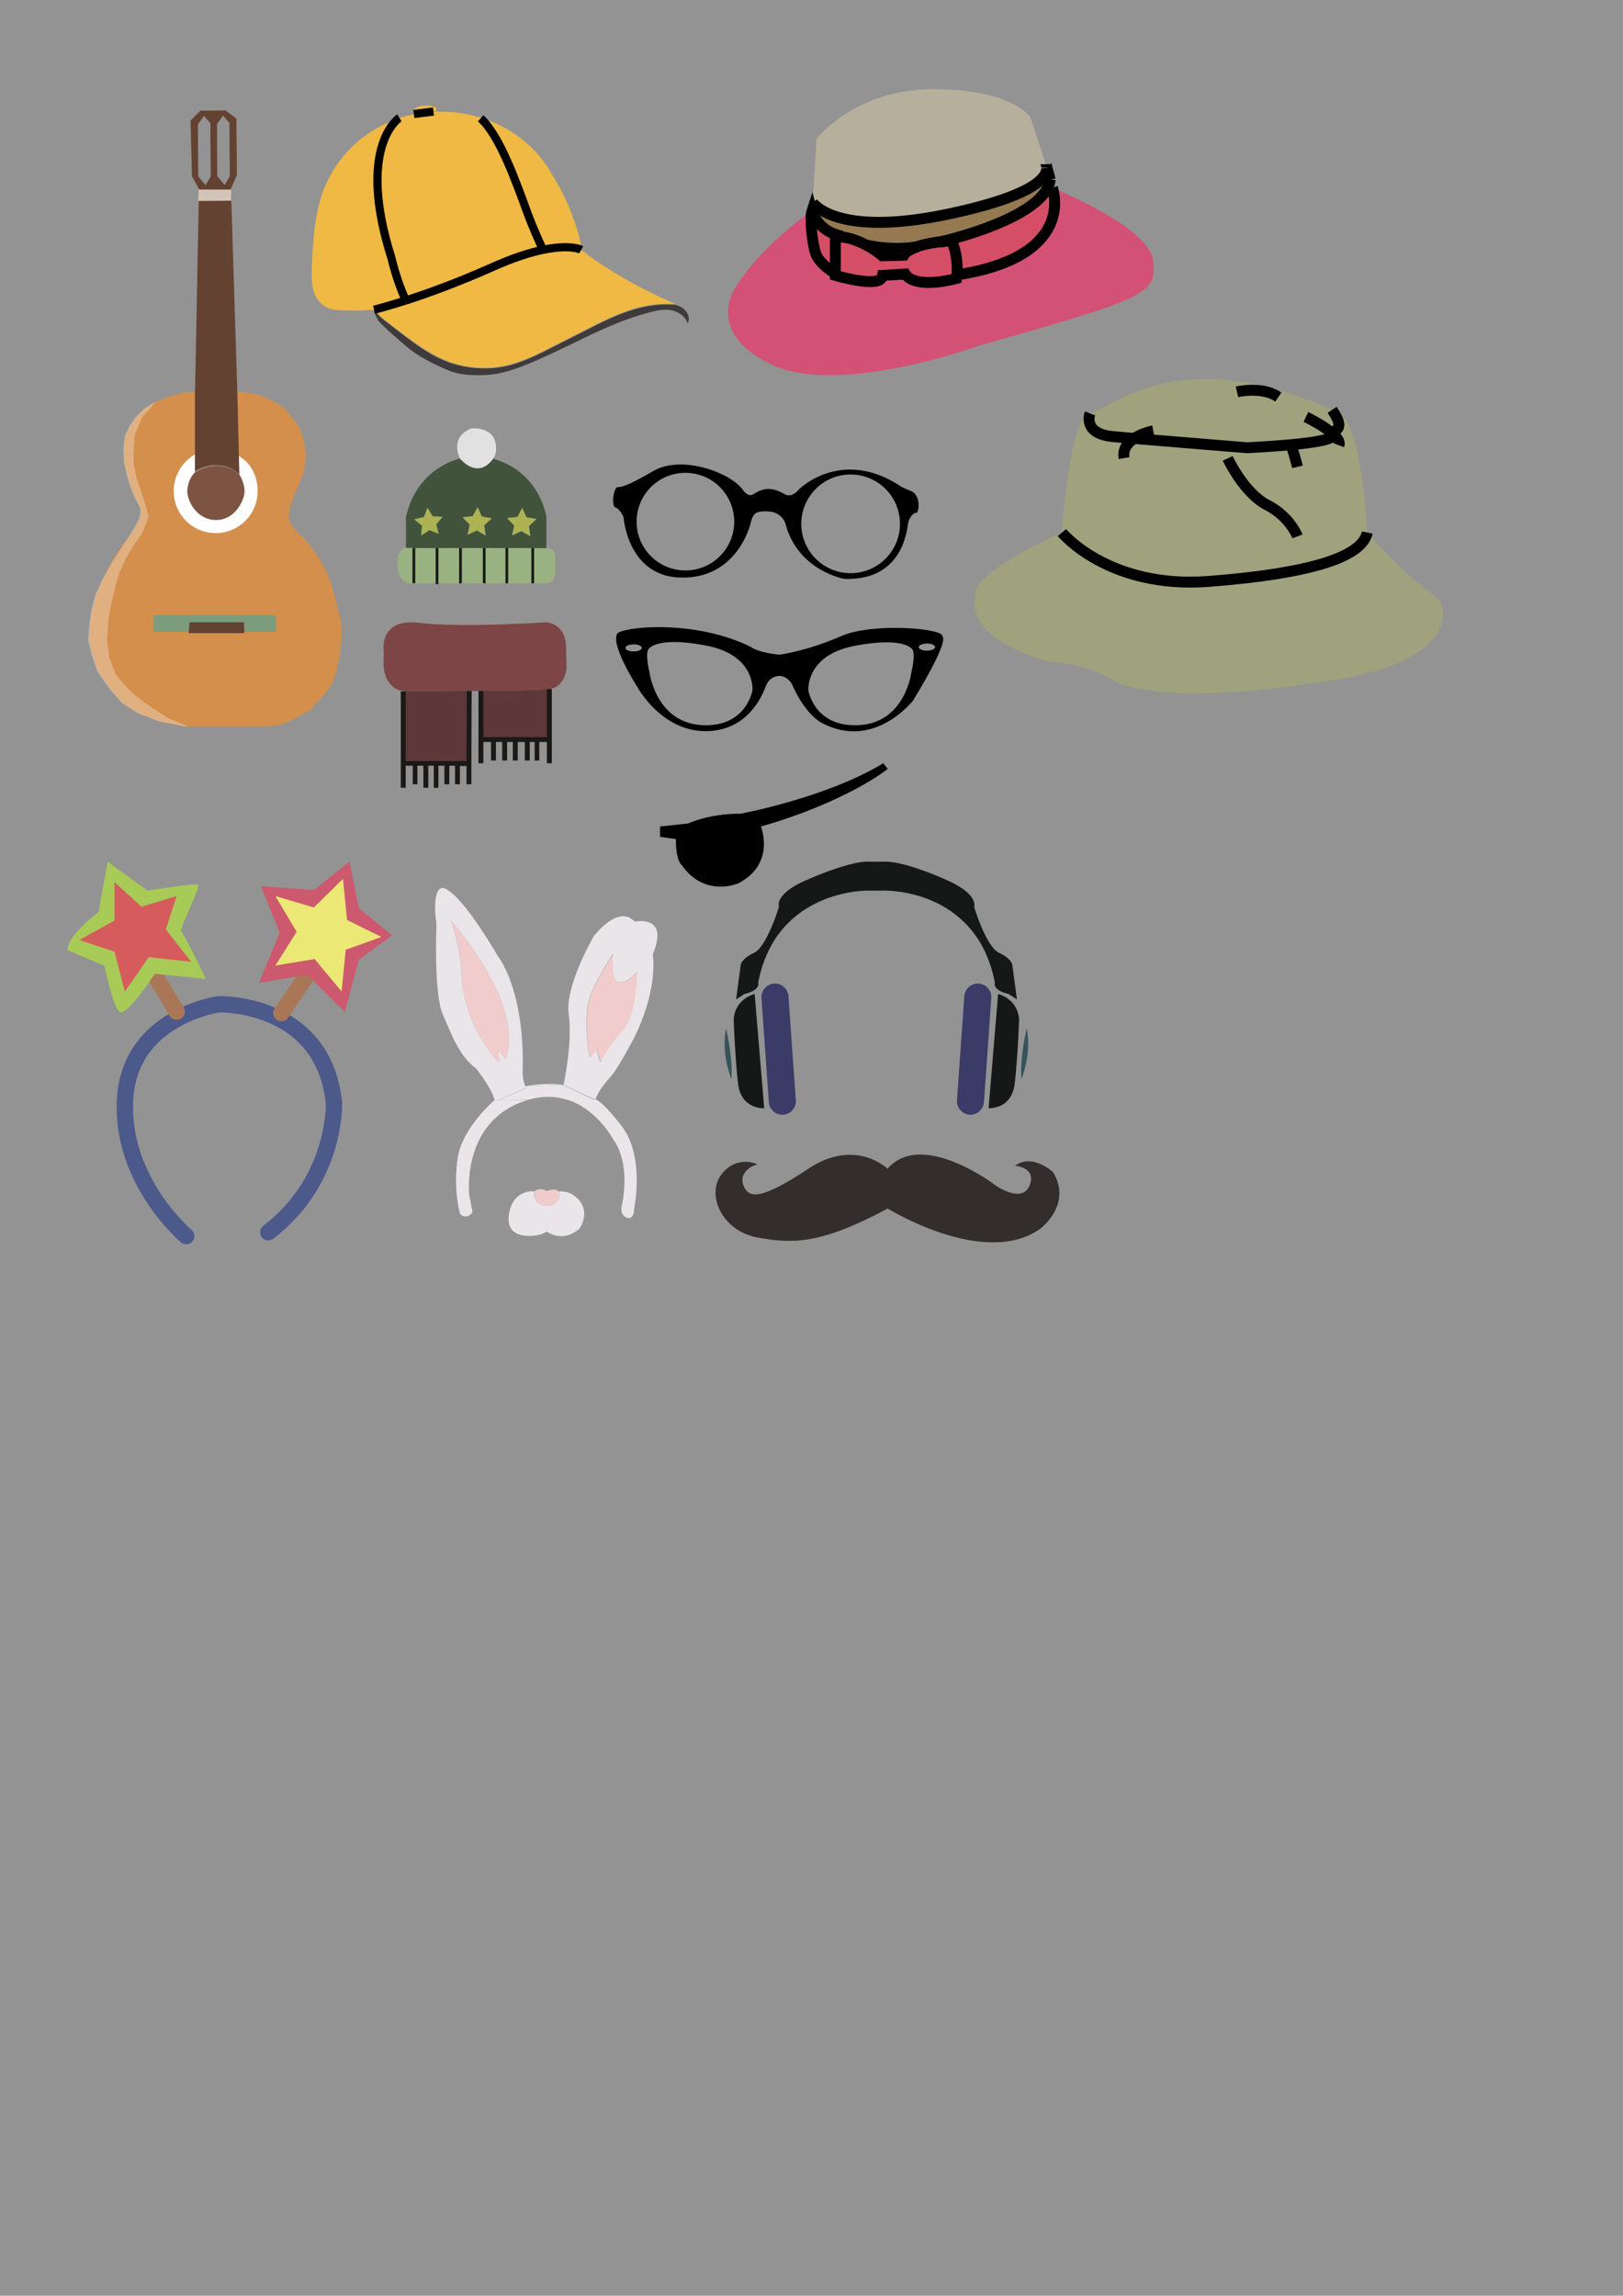 <?xml version="1.0" encoding="utf-8"?>
<!-- Generator: Adobe Illustrator 23.0.3, SVG Export Plug-In . SVG Version: 6.00 Build 0)  -->
<svg version="1.1" xmlns="http://www.w3.org/2000/svg" xmlns:xlink="http://www.w3.org/1999/xlink" x="0px" y="0px"
	 viewBox="0 0 595.3 841.9" style="enable-background:new 0 0 595.3 841.9;" xml:space="preserve">
<style type="text/css">
	.st0{fill:#939393;}
	.st1{fill:#D38F4B;}
	.st2{opacity:0.3;fill:#FFFFFF;}
	.st3{fill:none;stroke:#FFFFFF;stroke-width:7;stroke-miterlimit:10;}
	.st4{fill:#7B9D7D;}
	.st5{fill:#7D5442;}
	.st6{fill:#644231;}
	.st7{fill:#D2C4B7;}
	.st8{fill:#3F3B3C;}
	.st9{fill:#EFB944;}
	.st10{fill:none;stroke:#000000;stroke-width:3;stroke-miterlimit:10;}
	.st11{fill:none;}
	.st12{fill:#9AB281;}
	.st13{fill:#41533B;}
	.st14{fill:#ADB353;}
	.st15{fill:#E2E1E2;}
	.st16{fill:none;stroke:#181918;stroke-miterlimit:10;}
	.st17{fill:#7D4545;}
	.st18{fill:#5E373A;}
	.st19{fill:#1B1917;}
	.st20{fill:#F1CCCD;}
	.st21{fill:#EAE5E8;}
	.st22{fill:none;stroke:#4C598B;stroke-width:6;stroke-linecap:round;stroke-miterlimit:10;}
	.st23{fill:none;stroke:#AA7756;stroke-width:6;stroke-linecap:round;stroke-miterlimit:10;}
	.st24{fill:#A8CA57;}
	.st25{fill:#D65B5C;}
	.st26{fill:#CD596E;}
	.st27{fill:#EBE876;}
	.st28{fill:#332E2D;}
	.st29{fill:#D45176;}
	.st30{fill:#D44E66;}
	.st31{fill:#947951;}
	.st32{fill:#B6AF9C;}
	.st33{fill:none;stroke:#000000;stroke-width:4;stroke-miterlimit:10;}
	.st34{fill:none;stroke:#000000;stroke-miterlimit:10;}
	.st35{fill:#3B3B68;}
	.st36{fill:#34545A;}
	.st37{fill:#161817;}
	.st38{fill:#9FA27C;}
</style>
<g id="background">
	<rect class="st0" width="595.3" height="841.9"/>
</g>
<g id="Слой_1">
	<g>
		<polygon class="st1" points="125.1,228.3 124,223.2 122.5,217.8 121.3,213.4 119.6,209.5 117.6,205.7 115,201.6 112.2,198.2 
			110.4,196.3 108.2,194.2 106.4,191.7 105.9,189.7 106,188 106.7,184.9 107.8,181.8 109.4,178 111,174.6 111.8,170.7 112.3,166.4 
			112.1,165.5 111.6,162.3 110.7,158.6 108.9,155.4 106.8,152.7 104.4,149.9 101.9,148 98.6,146.3 94.2,144.6 90.8,144 87,143.5 
			71,143.7 67.1,144 62.4,145.3 57.3,147.3 57.2,147.3 52.9,150 50,152.9 47.6,156.5 46,160 45.5,164.7 45.5,165.7 45.6,169.4 
			46.8,174.4 48.1,178.6 49.8,183 51.5,186 51.7,187.7 51.5,189.6 50.5,191.8 48.6,195.1 44.8,200.1 40.8,206.2 37.9,212.2 
			35.2,218.3 33.7,223.8 32.9,229.1 32.6,234.8 33.9,240.3 35.8,246.1 40.5,252.7 44.8,257.7 50.5,261.4 58.4,264.5 67.9,266.4 
			69.2,266.4 96.5,266.4 102.6,265.9 107.3,264 113.5,260.6 118.3,255.5 121.5,251.3 123.3,246.6 124.6,240.8 125.1,235.9 
			125.4,231.7 		"/>
		<g>
			<polygon class="st2" points="61.6,263.3 53.5,258 49,254.5 45.6,251.1 42.5,247.4 40.1,241.2 39.3,234.9 39.7,227.6 40.7,221.9 
				42.3,215 43.7,210.4 46,205.1 48.8,200.4 52.3,195.2 53.9,191.3 54.5,189.1 53.1,184.4 51.4,179.1 50,174.9 49,170 49,166 
				49.3,161 49.4,159.5 52.2,153 55.7,149.1 56.9,147.3 52.7,150 49.8,152.9 47.3,156.5 45.7,160 45.2,164.7 45.3,165.7 45.4,169.4 
				46.5,174.4 47.8,178.6 49.6,183 51.2,186 51.5,187.7 51.2,189.6 50.2,191.8 48.3,195.1 45.1,200.1 41.1,206.2 37.7,212.2 
				34.9,218.3 33.5,223.8 32.7,229.1 32.3,234.8 33.6,240.3 35.6,246.1 40.2,252.7 44.6,257.7 50.2,261.4 58.2,264.5 67.7,266.4 
				69,266.4 			"/>
		</g>
	</g>
	<path class="st3" d="M85.8,170.3c3.4,1.7,5.2,5.7,5.2,9.8c0,6.6-5.3,11.9-11.9,11.9c-6.6,0-11.9-5.3-11.9-11.9
		c0-4.2,2.2-7.9,5.4-10C72.7,170.2,78.5,166.7,85.8,170.3z"/>
	<polygon class="st4" points="101.1,231.7 56.2,231.7 56.3,225.6 101.2,225.6 	"/>
	<g id="XMLID_1_">
		<g>
			<path class="st5" d="M89.2,177.1c0,0,0.5,1.5,0.5,3.1c0,2.9-3.2,10.5-10.5,10.5c-7,0-10.5-7-10.5-10.5c0-1.6,0.5-3.1,0.5-3.1
				c0.6-2,1.7-3.3,2.4-4c4.6-3.1,12-3.5,16.3,1.1C88.7,175.5,89.2,177.1,89.2,177.1z"/>
			<polygon class="st6" points="89.5,228.2 89.6,232.2 69.2,232.2 69.5,228.2 			"/>
			<path class="st6" d="M87.1,145.7c0.2,9.1,0.5,19.3,0.7,28.4c-4.3-4.6-11.7-4.2-16.3-1.1c0-9.3,0-18.6,0-27.9l0.2-9.5l1.2-62
				l11.9,0l0.1,1.5L87.1,145.7z"/>
		</g>
		<g>
		</g>
	</g>
	<g id="XMLID_2_">
		<g>
			<polygon class="st7" points="84.8,69.5 84.7,73.6 72.7,73.7 72.9,69.5 			"/>
		</g>
		<g>
		</g>
	</g>
	<rect x="69.4" y="225.6" class="st4" width="20" height="1.2"/>
	<path class="st6" d="M86.7,43.5l-4-3l-9.2,0.1l-3.6,3.6l0.5,20.4l2.7,4.9h11.5l2.3-5.3L86.7,43.5z M75.4,67.9l-2.7-3.2l-0.1-19.1
		l2.2-3.1c0,0,2.5,2.9,2.4,2.7c-0.1-0.2,0.1,19.5,0.1,19.5L75.4,67.9z M82.4,67.8l-2.7-3.2l-0.1-19.1l2.2-3.1c0,0,2.5,2.9,2.4,2.7
		c-0.1-0.2,0.1,19.5,0.1,19.5L82.4,67.8z"/>
	<g>
		<g id="XMLID_3_">
			<g>
				<path class="st8" d="M251.4,113.9c1.2,1.3,1.7,3.3,0.8,4.7c-0.7-2.5-3.3-4.3-5.9-4.8c-2.6-0.5-5.3,0-7.8,0.7
					c-16.7,4.2-31.5,14-47.7,20.1c-5.3,2-9.4,3-15,3c-4.7,0-8-0.4-11.7-1.9c-4.6-2-10.7-4.9-15.1-8.7c-2.2-1.9-8.3-7.1-10.2-9.4
					c0,0-1.6-2.6-1.6-3.8c0.9,1.1,2.8,3,4,3.9c1.9,1.4,3.7,2.8,5.6,4.3c5,3.8,10,7.6,15.8,10.1c7.6,3.2,16.3,3.9,24.3,1.9
					c5.3-1.4,10.2-3.8,15.1-6.3c2.7-1.4,5.4-2.7,8.1-4.1c12.7-6.4,23.6-12.9,37.7-11.8C249.1,112.1,250.4,112.8,251.4,113.9z"/>
				<path class="st9" d="M199.2,91.7c10.2-2.1,14,0,14,0c10.4,7.9,21.9,14.3,33.9,19.5c0.2,0.1,0.5,0.2,0.7,0.3
					c-14.1-1.1-25.1,5.4-37.7,11.8c-2.7,1.4-5.4,2.7-8.1,4.1c-4.9,2.5-9.8,4.9-15.1,6.3c-8,2.1-16.7,1.4-24.3-1.9
					c-5.7-2.5-10.8-6.3-15.8-10.1c-1.9-1.4-3.7-2.8-5.6-4.3c-1.2-0.9-3.1-2.8-4-3.9c0,0,4.3-1.1,11.6-3.4
					c7.8-2.5,18.9-6.5,31.7-12.2C188.3,94.6,194.5,92.7,199.2,91.7z"/>
				<path class="st9" d="M209.4,77.7c2,5.3,3.8,10.5,3.8,14c0,0-3.7-2.2-14,0c0,0,0,0,0,0l-0.1-0.2c0,0,0,0,0,0l0,0c0,0,0,0,0-0.1
					l0,0c0,0,0-0.1-0.1-0.1c-1-2.2-3.5-7.7-5.4-12.8c-4.5-12.3-10.4-28.9-17.3-35.1l0.1-0.2c10.4,3.2,19.5,9.9,25.2,19.3
					C203.4,65.5,207.2,71.7,209.4,77.7z"/>
				<path class="st9" d="M199.2,91.7C199.2,91.7,199.2,91.7,199.2,91.7c-4.7,1-10.9,2.9-18.7,6.4c-12.8,5.7-23.9,9.6-31.7,12.2
					c-3.2-6.9-5.3-15.5-5.3-15.5c-12.9-40.6,2.4-51.1,2.9-51.5c0,0,0,0,0,0c1.7-0.6,3.5-1,5.3-1.4h0l7.3-0.9
					c5.6-0.3,11.2,0.4,16.5,1.9c0.2,0.1,0.5,0.1,0.7,0.2l-0.1,0.2c7,6.2,12.9,22.9,17.3,35.1c1.9,5.2,4.4,10.7,5.4,12.8
					c0,0,0,0.1,0.1,0.1l0,0c0,0,0,0.1,0,0.1l0,0c0,0,0,0,0,0L199.2,91.7z"/>
				<path class="st9" d="M159.6,39.2c0,0,1,0.9,0,1.6l-0.5,0.1c-0.8,0-1.6,0.1-2.4,0.2c-1.6,0.2-3.2,0.4-4.8,0.7h0c0,0-1-2,1.6-2.6
					C153.4,39.2,155.3,38.1,159.6,39.2z"/>
				<path class="st9" d="M159,40.9l-7.3,0.9c1.6-0.3,3.2-0.6,4.8-0.7C157.4,41,158.2,40.9,159,40.9z"/>
				<path class="st9" d="M143.6,94.7c0,0,2,8.7,5.3,15.5c-7.3,2.3-11.6,3.4-11.6,3.4l-2.6,0.1c-3.2,0.3-6.5,0.2-9.8,0.1
					c-3.6-0.2-5.9-0.8-8.1-3.6c-2.7-3.5-2.6-8.3-2.4-12.7c0.4-9,0.9-18,3.8-26.5c4.7-13.4,15.2-23.3,28.2-27.6
					C146,43.6,130.7,54.1,143.6,94.7z"/>
			</g>
			<g>
				<path class="st10" d="M148.8,110.2c7.8-2.5,18.9-6.5,31.7-12.2c7.8-3.5,13.9-5.4,18.7-6.4c10.2-2.1,14,0,14,0"/>
				<path class="st10" d="M148.8,110.2c-7.3,2.3-11.6,3.4-11.6,3.4"/>
				<line class="st10" x1="159" y1="40.9" x2="151.8" y2="41.8"/>
				<path class="st10" d="M146.5,43.2c-0.5,0.3-15.8,10.9-2.9,51.5c0,0,2,8.7,5.3,15.5"/>
				<path class="st10" d="M199.2,91.7L199.2,91.7C199.2,91.7,199.2,91.7,199.2,91.7l-0.1-0.2c0,0,0,0,0,0l0,0c0,0,0,0,0-0.1l0,0
					c0,0,0-0.1-0.1-0.1c-1-2.2-3.5-7.7-5.4-12.8c-4.5-12.3-10.4-28.9-17.3-35.1"/>
			</g>
		</g>
	</g>
	<path class="st11" d="M176.2,43.2"/>
	<g id="XMLID_4_">
		<g>
			<path class="st12" d="M203.8,208.7c0.2,5.1-3.3,5.2-3.3,5.2h-5V201h5C204.1,201,203.6,203.6,203.8,208.7z"/>
			<path class="st13" d="M200.4,189.6V201h-5h-9.5h-8.3h-8.7h-8.7h-8.5h-2.8v-11.4c4.1-18.3,19.7-21.4,19.7-21.4
				c7.5,8.1,12.2,0,12.2,0C198.2,173.1,200.4,189.6,200.4,189.6z M194,192.9l2.8-2.5l-3.7-0.7l-1.5-3.4l-1.8,3.3L186,190l2.6,2.7
				l-0.8,3.7l3.4-1.6l3.3,1.9L194,192.9z M177.6,192.6l2.8-2.5l-3.7-0.7l-1.5-3.4l-1.8,3.3l-3.7,0.4l2.6,2.7l-0.8,3.7l3.4-1.6
				l3.2,1.9L177.6,192.6z M160,192.3l2.3-2.8l-3.6-0.2l-1.9-3.1l-1.3,3.4l-3.5,0.8l2.8,2.3l-0.3,3.6l3-2l3.3,1.4L160,192.3z"/>
			<polygon class="st14" points="196.7,190.3 194,192.9 194.5,196.6 191.2,194.7 187.9,196.3 188.6,192.7 186,190 189.8,189.6 
				191.5,186.3 193.1,189.7 			"/>
			<rect x="185.9" y="201" class="st12" width="9.5" height="12.9"/>
			<rect x="177.6" y="201" class="st12" width="8.3" height="12.9"/>
			<path class="st15" d="M181.9,164.2c0,0,0.3,2.3-1,3.9c0,0-4.7,8.1-12.2,0c0,0-4.1-7.5,4.1-11C172.9,157.1,182,156.2,181.9,164.2z
				"/>
			<polygon class="st14" points="180.4,190.1 177.6,192.6 178.1,196.3 174.9,194.5 171.5,196.1 172.3,192.4 169.7,189.7 
				173.4,189.3 175.2,186 176.7,189.4 			"/>
			<rect x="168.9" y="201" class="st12" width="8.7" height="12.9"/>
			<rect x="160.3" y="201" class="st12" width="8.7" height="12.9"/>
			<polygon class="st14" points="162.3,189.6 160,192.3 160.9,195.8 157.6,194.4 154.5,196.4 154.8,192.8 152,190.5 155.5,189.7 
				156.8,186.3 158.7,189.4 			"/>
			<path class="st12" d="M160.3,201v12.9h-6.7c0,0-0.7,0.2-1.8,0.2l0-0.2V201H160.3z"/>
			<path class="st12" d="M151.8,213.9l0,0.2c-2.1,0.1-5.3-0.7-5.9-5.7c-1-7.5,3.1-7.5,3.1-7.5h2.8V213.9z"/>
		</g>
		<g>
			<line class="st16" x1="151.8" y1="201" x2="151.8" y2="213.9"/>
			<polyline class="st16" points="160.3,201 160.3,213.9 160.3,214.2 			"/>
			<line class="st16" x1="168.9" y1="201" x2="168.9" y2="213.9"/>
			<line class="st16" x1="177.6" y1="201" x2="177.6" y2="213.9"/>
			<line class="st16" x1="185.9" y1="201" x2="185.9" y2="213.9"/>
			<line class="st16" x1="195.4" y1="201" x2="195.4" y2="213.9"/>
		</g>
	</g>
	<path class="st17" d="M176.4,253.4h-5l-23.5,0.1c0,0-8.6-0.6-7.1-13.9c0,0-2.5-13.1,12.9-11.2c15.4,1.9,46.8-0.2,46.8-0.2
		s6.8,0.4,7.1,8.7l0.2,8.3c0,0-0.6,6.7-6.2,7.5C199,253.1,187.8,253.3,176.4,253.4z"/>
	<path class="st18" d="M201.5,252.7v18.5h-25.1v-17.8C187.8,253.3,199,253.1,201.5,252.7z"/>
	<path class="st18" d="M172,279.9h-24.1v-26.4l23.5-0.1"/>
	<polygon class="st19" points="172.9,287.6 171.1,287.6 171.1,279.9 171.2,253.4 173,253.4 172.9,280 	"/>
	<path class="st11" d="M147.9,253.6c0,0-8.6-0.9-7.1-13.9c0,0-2.5-13.1,12.9-11.2c15.4,1.9,46.8-0.2,46.8-0.2s6.8,0.4,7.1,8.7
		l0.2,8.3c0,0-0.6,6.7-6.2,7.5c-2.5,0.4-13.7,0.6-25.1,0.7h-5L147.9,253.6z"/>
	<rect x="147" y="253.6" class="st19" width="1.8" height="35.3"/>
	<polygon class="st19" points="153.1,287.6 151.4,287.6 151.4,280.8 147.9,280.8 147.9,279.1 153.1,279.1 	"/>
	<polygon class="st19" points="157.1,288.9 155.3,288.9 155.3,280.8 152.2,280.8 152.2,279.1 157.1,279.1 	"/>
	<polygon class="st19" points="160.8,288.9 159.1,288.9 159.1,280.8 156.2,280.8 156.2,279.1 160.8,279.1 	"/>
	<polygon class="st19" points="164.8,287.6 163,287.6 163,280.8 159.9,280.8 159.9,279.1 164.8,279.1 	"/>
	<polygon class="st19" points="168.7,287.6 166.9,287.6 166.9,280.8 163.9,280.8 163.9,279.1 168.7,279.1 	"/>
	<rect x="167.8" y="279.1" class="st19" width="4.2" height="1.8"/>
	<rect x="175.5" y="253.4" class="st19" width="1.8" height="26.5"/>
	<polygon class="st19" points="181.9,278.9 180.1,278.9 180.1,272.1 176.4,272.1 176.4,270.3 181.9,270.3 	"/>
	<polygon class="st19" points="186,278.9 184.2,278.9 184.2,272.1 181,272.1 181,270.3 186,270.3 	"/>
	<polygon class="st19" points="189.9,278.9 188.1,278.9 188.1,272.1 185.1,272.1 185.1,270.3 189.9,270.3 	"/>
	<polygon class="st19" points="194.3,278.9 192.5,278.9 192.5,272.1 189,272.1 189,270.3 194.3,270.3 	"/>
	<polygon class="st19" points="197.8,278.9 196.1,278.9 196.1,272.1 193.4,272.1 193.4,270.3 197.8,270.3 	"/>
	<rect x="200.6" y="252.7" class="st19" width="1.8" height="27.2"/>
	<rect x="196.9" y="270.3" class="st19" width="4.6" height="1.8"/>
	<g>
		<path class="st20" d="M183,389.5l-0.2-4.5l2.7,3.4c7-21.1-20.1-50.8-20.1-50.8c3.3,8.7,3.7,17.3,3.7,17.3
			C169.7,377.1,183,389.5,183,389.5z"/>
		<path class="st20" d="M233.8,356.3c0,0-3.1,4.1-6.5,3.9c-3.4-0.2-2.3-10.4-2.3-10.4s-2.5,3.3-7.3,12.6c-4.8,9.4-1.2,25.6-1.2,25.6
			s1.9-2.2,2.7-3.2c0-0.2,0.1-0.3,0.2-0.4c0.3-0.2,0.1,0-0.2,0.4c-0.3,1.3,1.2,4.7,1.2,4.7s2.8-5.6,8.1-11.4
			C233.7,372.4,233.8,356.3,233.8,356.3z"/>
		<path class="st11" d="M219.3,384.4c-0.1,0.1-0.2,0.2-0.2,0.4C219.4,384.4,219.6,384.1,219.3,384.4z"/>
		<g>
			<path class="st21" d="M206.6,398c0,0,0-0.1,0-0.1l-13.9,0.5c0.1,0.2,0.2,0.4,0.4,0.6l-10.1,4.4l10.8-0.1
				c5.3-1.5,9.9-1.3,13.8-0.1l10-0.1L206.6,398z"/>
			<path class="st11" d="M183,389.5l-0.2-4.5l2.7,3.4c7-21.1-20.1-50.8-20.1-50.8c3.3,8.7,3.7,17.3,3.7,17.3
				C169.7,377.1,183,389.5,183,389.5z"/>
			<path class="st11" d="M233.8,356.3c0,0-3.1,4.1-6.5,3.9c-3.4-0.2-2.3-10.4-2.3-10.4s-2.5,3.3-7.3,12.6
				c-4.8,9.4-1.2,25.6-1.2,25.6s1.9-2.2,2.7-3.2c-0.3,1.3,1.2,4.7,1.2,4.7s2.8-5.6,8.1-11.4C233.7,372.4,233.8,356.3,233.8,356.3z"
				/>
			<path class="st21" d="M183,403.3l10.1-4.4c-0.1-0.2-0.3-0.4-0.4-0.6l-0.2,0c0,0,0.1,0,0.2,0c-0.9-1.8-1-4.5-1-4.5
				c1-30.6-8.9-42.9-8.9-42.9c-16.5-27.8-20.9-25.2-20.9-25.2s-3.6,0.2-1.8,13.3c0,0-1.1,25.2,2.3,33c3.4,7.8,6.1,15.4,12.3,19.9
				c0,0,5.8,7.4,6.7,11.5c0,0,0,0,0,0L183,403.3z M169.1,354.9c0,0-0.5-8.6-3.7-17.3c0,0,27.1,29.8,20.1,50.8l-2.7-3.4l0.2,4.5
				C183,389.5,169.7,377.1,169.1,354.9z"/>
			<path class="st21" d="M232.8,380.2c8.9-18.4,6.6-30.1,6.6-30.1c6.3-15-6.6-12.1-6.6-12.1c-6-6.6-15,5.3-15,5.3
				s-10.7,18.3-9.2,28.6c1.4,9.7-1.5,24.2-1.9,25.9c0.1,0,0.1,0,0.2,0l-0.2,0c0,0.1,0,0.1,0,0.1l11.1,5.1l0.7,0
				c1.1-3.5,5.6-8.3,5.6-8.3C226.8,391.7,232.8,380.2,232.8,380.2z M219.1,384.8c-0.8,1-2.7,3.2-2.7,3.2s-3.6-16.2,1.2-25.6
				c4.8-9.4,7.3-12.6,7.3-12.6s-1.1,10.3,2.3,10.4c3.4,0.2,6.5-3.9,6.5-3.9s-0.1,16.1-5.4,21.8c-5.3,5.8-8.1,11.4-8.1,11.4
				S218.8,386.1,219.1,384.8z"/>
			<path class="st21" d="M206.6,397.9C206.6,397.9,206.6,397.9,206.6,397.9c-5.7-1-12.7,0.2-13.9,0.5c0,0,0,0,0,0L206.6,397.9z"/>
			<path class="st11" d="M192.7,398.4C192.7,398.4,192.7,398.4,192.7,398.4c-0.1,0-0.2,0-0.2,0L192.7,398.4z"/>
			<path class="st11" d="M206.8,397.9c-0.1,0-0.1,0-0.2,0c0,0,0,0,0,0L206.8,397.9z"/>
			<path class="st21" d="M181.4,403.4c0,0-11.8,10.1-13.5,21.1c-1.7,11,0.6,19.7,0.6,19.7s0.1,1.9,2.2,1.9c2.1,0,2.6-1.8,2.6-1.8
				l-1.2-6.1c0,0-2.9-26,19.4-34.1c0.8-0.3,1.5-0.5,2.3-0.7"/>
			<path class="st21" d="M207.5,403.1C219.1,406.5,225,418,225,418s6.3,7.3,3.2,23.6c0,0-1.3,3.7,1.6,4.9c2.9,1.1,2.8-3.2,2.8-3.2
				s4-18.9-4.4-30.1c0,0-6.9-9.2-9.9-10.1"/>
			<path class="st20" d="M200.4,436.8c0,0-2.1-1.7-4.4,0.1l8.9,0.1C204.4,436.2,203.1,435.9,200.4,436.8z"/>
			<path class="st21" d="M210.2,438.2c0,0-2-1.5-5.2-1.3h0c0.8,1.2-0.4,3.7-1.2,4.3c-1.3,1-3.4,1-3.4,1c-5.1-0.4-4.4-5.3-4.4-5.3
				s-8.1-1.1-9.4,8.9c-1.3,10,12.1,7.7,13.9,5.8c0,0,5.7,4.5,12-1C212.5,450.7,217.8,443.4,210.2,438.2z"/>
			<path class="st20" d="M200.4,442.2c0,0,2,0,3.4-1c0.8-0.6,2-3,1.2-4.3l-8.9-0.1C196.1,436.9,195.4,441.8,200.4,442.2z"/>
		</g>
	</g>
	<path class="st22" d="M68.3,453.3c0,0-24.3-20.4-22.4-50.5c1.9-30.1,34.3-34.5,34.3-34.5s38.4-1.2,42.3,36.2c0,0,1,28.2-24.1,47.4"
		/>
	<line class="st23" x1="56.8" y1="357.7" x2="64.8" y2="371"/>
	<line class="st23" x1="103.2" y1="371.5" x2="113.2" y2="356.8"/>
	<path class="st24" d="M36.1,334.5c0,0-11.2,8.3-11.4,13.9l13.6,5.8c0,0,3.2,15.8,5.8,17c2.7,1.2,12.7-14.1,12.7-14.1l18.7,1.9
		c0,0-7.8-16.5-9-17.3c-1.2-0.7,7.5-16.8,6.1-17.3s-18.5,2.2-18.5,2.2L39.5,316L36.1,334.5z"/>
	<polygon class="st25" points="42,349 29.1,344.7 42,337.6 42,323.5 51.9,332.5 64.8,328.6 60.8,340.8 70.1,352.7 54.6,351 
		45.8,363.6 	"/>
	<polygon class="st26" points="102.6,342 95.7,325 115.1,326.4 128.2,316 131.6,333 143.8,343 131.6,352 126.5,371.2 112.7,357.5 
		95,360.4 	"/>
	<polygon class="st27" points="108.8,341.7 101,328.6 115.1,332.8 125.8,322.3 127.3,337.4 139.9,343.6 126.8,348.3 125.3,363.6 
		115.4,351.7 101,354.1 	"/>
	<g id="XMLID_5_">
		<g>
			<path d="M330.1,192.1c0-10-8.1-18.1-18.1-18.1c-10,0-18.1,8.1-18.1,18.1c0,10,8.1,18.1,18.1,18.1
				C322,210.2,330.1,202.1,330.1,192.1z M226.4,178.7c1.3-0.2,2.5,0.3,13.1-5.9s28.3,0.6,32.8,6.6c0,0,1.7,2.7,3.4,2.1
				c1.7-0.5,5.2-4.6,12.4-0.1c0,0,2.3,1.3,4.9-1.9c0,0,15.2-15.3,36.7-1.6c0,0,0.2,0.5,4.3,2.1c4.1,1.6,3,8.3,2,8.1
				c-0.9-0.2-2.3,1.6-2.8,3.2c-0.5,1.6-1.1,21.7-23.5,21c0,0-16.6-2.9-21.4-19.5c0,0-0.7-5.3-7.4-5.3c-4.6,0-4.8,1.5-5.7,4.8
				c-0.9,3.4-6.7,20.2-25.9,19.5c-19.2-0.7-20.6-22.2-20.6-22.2s-1.3-3-3-3.5C224.1,185.5,225.1,178.9,226.4,178.7z M251.4,173.4
				c-9.9,0-17.9,8-17.9,17.9s8,17.9,17.9,17.9s17.9-8,17.9-17.9S261.3,173.4,251.4,173.4z"/>
		</g>
		<g>
		</g>
	</g>
	<g id="XMLID_6_">
		<g>
			<path d="M257.1,265.9c16.7,1.1,18.9-12.8,18.9-12.8s1.1-12.8-16.7-16.3s-21.1,0.9-21.1,0.9c-1.9,1.2,0,8.7,0,8.7
				S240.4,264.7,257.1,265.9z M315.4,265.9c16.7-1.1,18.9-19.4,18.9-19.4s1.9-7.5,0-8.7c0,0-3.3-4.4-21.1-0.9
				c-17.8,3.5-16.7,16.3-16.7,16.3S298.7,267,315.4,265.9z M345.6,233.4c0,0,3.5,0.2-10.7,23.5c0,0-14.1,18.3-33.3,8.3
				c0,0-5.8-2.5-10.9-13.8c-0.5-1.2-1.4-2.2-2.6-2.9c-1.2-0.7-2.9-1-4.8,0.1c-1.2,0.7-2,1.9-2.5,3.2c-1.4,3.9-6.7,15.6-20.7,16.3
				c-16.9,0.9-26.1-15.8-26.1-15.8s-10.7-16.5-7.4-20.2c5-2.8,30-4.3,48.9,5.2c0,0,2.3,2,10.5,2.8c0,0,10.6-1.5,22.7-6.9
				C320.8,228.1,346.9,230.6,345.6,233.4z M343,237.3c0-0.7-1.3-1.3-3-1.3c-1.6,0-3,0.6-3,1.3c0,0.7,1.3,1.3,3,1.3
				C341.7,238.6,343,238,343,237.3z M235.4,237.6c0-0.7-1.3-1.3-3-1.3c-1.6,0-3,0.6-3,1.3c0,0.7,1.3,1.3,3,1.3
				C234.1,238.9,235.4,238.3,235.4,237.6z"/>
		</g>
		<g>
		</g>
	</g>
	<path d="M242,303.1l10.4-1.1c0,0,7.3-3.6,19.2-3.6c0,0,31.2-5.7,52.4-18.5l1.6,2.1c0,0-14.8,12-46.5,21.1c0,0,5.5,13.6-8.2,20.8
		c0,0-12.3,5.5-20.8-6.6c0,0-2.2-1.3-2.2-9.6l-5.8-0.8V303.1z"/>
	<g id="XMLID_7_">
		<g>
			<path class="st28" d="M386.2,429.8c7.3,11.8-4.5,20.7-4.5,20.7c-20.5,14.8-56.1-7.3-56.1-7.3c-25,13.4-35.2,12.9-47.8,10.6
				c-12.6-2.2-19-15.4-13.2-23.1c5.9-7.7,14.3-3.5,12.9-3.5c-1.4,0-6.7,2.8-4.8,7.6c2,4.8,6.4,5.3,23.8-6.2c17.3-11.5,29,0,29,0
				c12.8-14.6,39.8,6.2,39.8,6.2s9.5,6.7,12.3,0c2.8-6.7-5.3-7.3-5.3-7.3C378.7,422.8,386.2,429.8,386.2,429.8z"/>
		</g>
		<g>
		</g>
	</g>
	<g id="XMLID_8_">
		<g>
			<path class="st29" d="M422.9,95.4c1.6,12.5-2.3,13.9-63.9,31.4c0,0-50.8,18.5-75.5,7.1c-24.7-11.3-14.3-27.5-14.3-27.5
				s7.4-14.1,28.6-29.1c-0.9,2.4,0,11.2,1.3,15.3c1.3,4.1,7.3,7.6,7.3,7.6v0.7c0,0,14.1,4.2,16.8,1.2h10.5c2.2,1.3,7,2.6,17.2,0
				c0,0,0.1-0.5,0.1-1.3c44-6.8,35.1-31.4,34.9-31.9C386.5,69.1,421.3,83.1,422.9,95.4z"/>
			<path class="st30" d="M386,68.9c0.2,0.5,9,25.1-34.9,31.9c0.2-2.5,0.2-7.9-2-12.5c0,0-1.5,0.1-3.7,0.4
				c1.7-0.4,38.2-8.9,39.8-22.8h0C385.6,67,385.8,68.1,386,68.9C386,68.9,386,68.9,386,68.9z"/>
			<path class="st31" d="M385.2,65.8L385.2,65.8c-1.7,13.9-38.1,22.4-39.8,22.8c0,0-0.1,0-0.1,0c-2.5,0.3-5.7,0.8-8.5,1.7
				c0,0,0,0,0,0c-9.7,1.8-18.8-0.5-19.2-0.6c0,0,0,0,0,0c-2.5-1.3-5.5-2.5-8.7-2.9l0-0.2c-9-1.6-11.1-9.2-11.1-9.2l0.2-3.2
				c0,0,8.3,13.2,50.3,4.2c32.4-6.9,35.8-13.9,35.6-16.8C384.5,63.1,384.9,64.6,385.2,65.8z"/>
			<path class="st32" d="M384,61.6c0.2,2.8-3.2,9.9-35.6,16.8c-42,9-50.3-4.2-50.3-4.2l1.4-23.3c0,0,14.1-18.2,42.9-18.2
				c28.8,0,35.5,10.2,35.5,10.2s3.2,9.5,5.7,17.4c0,0,0,0,0,0C383.7,60.7,383.9,61.1,384,61.6C384,61.6,384,61.6,384,61.6z"/>
			<path class="st30" d="M349.1,88.3c2.2,4.6,2.2,10,2,12.5c-0.1,0.8-0.1,1.3-0.1,1.3c-10.2,2.6-15.1,1.3-17.2,0
				c-1.3-0.8-1.7-1.6-1.7-1.6l-8.3,0.5c0,0.5-0.2,0.8-0.5,1.2c-2.8,3-16.8-1.2-16.8-1.2v-0.7V86.7c0.9,0,1.7,0.1,2.5,0.2
				c3.3,0.4,6.3,1.6,8.7,2.9c0,0,0,0,0,0c3.7,1.9,6,4,6,4l7.9-0.2c0.8-1.4,2.9-2.4,5.3-3.2c0,0,0,0,0,0c2.8-0.9,6.1-1.4,8.5-1.7
				c0,0,0,0,0.1,0C347.5,88.4,349.1,88.3,349.1,88.3z"/>
			<path class="st30" d="M333.7,102.1h-10.5c0.3-0.3,0.4-0.7,0.5-1.2l8.3-0.5C332,100.5,332.3,101.3,333.7,102.1z"/>
			<path class="st30" d="M336.8,90.4c-2.4,0.8-4.5,1.8-5.3,3.2l-7.9,0.2c0,0-2.4-2.1-6-4C318,89.9,327.2,92.2,336.8,90.4z"/>
			<path class="st30" d="M308.9,86.7l0,0.2c-0.8-0.1-1.7-0.2-2.5-0.2v13.6c0,0-6-3.4-7.3-7.6c-1.3-4.1-2.1-12.9-1.3-15.3
				C297.8,77.4,299.9,85,308.9,86.7z"/>
		</g>
		<g>
			<path class="st33" d="M384,61.6c0.5,1.5,0.9,3,1.2,4.3"/>
			<path class="st33" d="M345.3,88.6c-2.5,0.3-5.7,0.8-8.5,1.7"/>
			<path class="st33" d="M317.6,89.8c-2.5-1.3-5.5-2.5-8.7-2.9c-0.8-0.1-1.7-0.2-2.5-0.2v13.6v0.7c0,0,14.1,4.2,16.8,1.2
				c0.3-0.3,0.4-0.7,0.5-1.2l8.3-0.5c0,0,0.4,0.8,1.7,1.6c2.2,1.3,7,2.6,17.2,0c0,0,0.1-0.5,0.1-1.3c0.2-2.5,0.2-7.9-2-12.5
				c0,0-1.5,0.1-3.7,0.4"/>
			<path class="st33" d="M336.8,90.4c-2.4,0.8-4.5,1.8-5.3,3.2l-7.9,0.2c0,0-2.4-2.1-6-4"/>
			<path class="st33" d="M384,61.5c0-0.8-0.4-1.2-0.4-1.3"/>
			<path class="st33" d="M298,74.2c0,0,8.3,13.2,50.3,4.2c32.4-6.9,35.8-13.9,35.6-16.8"/>
			<path class="st33" d="M336.8,90.4C336.8,90.4,336.8,90.4,336.8,90.4c-9.7,1.8-18.8-0.5-19.2-0.6c0,0,0,0,0,0"/>
			<line class="st34" x1="323.2" y1="102.1" x2="333.7" y2="102.1"/>
			<path class="st33" d="M345.3,88.6C345.3,88.6,345.4,88.6,345.3,88.6c1.8-0.4,38.2-8.9,39.9-22.8"/>
			<path class="st33" d="M386,68.9c0.2,0.5,9,25.1-34.9,31.9"/>
			<path class="st33" d="M306.4,100.3c0,0-6-3.4-7.3-7.6c-1.3-4.1-2.1-12.9-1.3-15.3c0,0,2.1,7.6,11.1,9.2"/>
		</g>
	</g>
	<path class="st35" d="M355.6,408.8L355.6,408.8c2.7,0.2,5.1-1.9,5.3-4.6l2.7-38.2c0.2-2.7-1.9-5.1-4.6-5.3l0,0
		c-2.7-0.2-5.1,1.9-5.3,4.6l-2.7,38.2C350.8,406.2,352.9,408.6,355.6,408.8z"/>
	<path class="st36" d="M376.6,377.1c0,0-2.5,10.2-2,18.7C374.6,395.7,378.5,386.9,376.6,377.1z"/>
	<path class="st37" d="M366.1,364.5l-3.5,41.9c0,0,8.5,0.6,9.6-9.1s1.6-23.2,1.6-23.2S374,366.9,366.1,364.5z"/>
	<path class="st37" d="M324.2,316c3.5-0.3,11.8,1.7,23.4,6.9s9.7,9.7,9.7,9.7s4.4,14.6,9.1,16.8c4.7,2.2,4.9,4.4,4.9,4.4l1.7,12.7
		l-3.1-2c-6.1-1.4-5-4.2-5-4.2c-6.7-34.7-40.6-33.7-40.6-33.7h-5.6c0,0-33.9-0.9-40.6,33.7c0,0,1.1,2.8-5,4.2l-3.1,2l1.7-12.7
		c0,0,0.2-2.2,4.9-4.4c4.7-2.2,9.1-16.8,9.1-16.8s-1.9-4.6,9.7-9.7s19.9-7.2,23.4-6.9H324.2z"/>
	<path class="st35" d="M287.3,408.8L287.3,408.8c-2.7,0.2-5.1-1.9-5.3-4.6l-2.7-38.2c-0.2-2.7,1.9-5.1,4.6-5.3h0
		c2.7-0.2,5.1,1.9,5.3,4.6l2.7,38.2C292.1,406.2,290,408.6,287.3,408.8z"/>
	<path class="st36" d="M266.3,377.1c0,0,2.5,10.2,2,18.7C268.3,395.7,264.4,386.9,266.3,377.1z"/>
	<path class="st37" d="M276.8,364.5l3.5,41.9c0,0-8.5,0.6-9.6-9.1c-1.1-9.7-1.6-23.2-1.6-23.2S268.9,366.9,276.8,364.5z"/>
	<g id="XMLID_9_">
		<g>
			<path class="st38" d="M416.1,160.8c15.4,1.3,41.4,3.4,41.4,3.4s8.1-0.4,16-1.1c7.5-0.7,14.9-1.8,15.1-3.2c0-0.3,0.1-0.6,0.3-0.8
				c1.1-2,4.5-1.7-0.3-8.8c1,0.4,1.9,0.9,2.9,1.3c0,0,8,3.9,9.9,43.7c-1.9,8.9-20.8,15-57.9,17.9c-37.1,2.9-54.1-17.9-54.1-17.9
				s2.9-42.5,10.4-43.7c0,0-2.9,7.5,8.4,8.5C410.2,160.3,413,160.5,416.1,160.8z"/>
			<path class="st38" d="M457.5,164.2c0,0-26-2.2-41.4-3.4c-3.2-0.3-5.9-0.5-7.9-0.7c-11.3-1-8.4-8.5-8.4-8.5
				c7.4-1.2,31.5-26.9,88.9-1.3c4.8,7,1.4,6.8,0.3,8.8c-0.1,0.2-0.2,0.5-0.3,0.8c-0.2,1.4-7.6,2.5-15.1,3.2
				C465.6,163.8,457.5,164.2,457.5,164.2z"/>
			<path class="st38" d="M480.7,250.6c0,0-46.8,8.2-70.5,0c0,0-8.7-7-25.8-8c0,0-30.7-7.7-26.6-24.4c0,0-3.9-6.5,31.6-22.9
				c0,0,17,20.8,54.1,17.9c37.1-2.9,56-8.9,57.9-17.9c0,0,11.6,13.8,26.6,24.6C528.1,220,540.8,243.6,480.7,250.6z"/>
		</g>
		<g>
			<path class="st33" d="M399.8,151.6c0,0-2.9,7.5,8.4,8.5c1.9,0.2,4.7,0.4,7.9,0.7c15.4,1.3,41.4,3.4,41.4,3.4s8.1-0.4,16-1.1
				c7.5-0.7,14.9-1.8,15.1-3.2c0-0.3,0.1-0.6,0.3-0.8c1.1-2,4.5-1.7-0.3-8.8"/>
			<path class="st33" d="M450.3,168.1c0,0,6,12.8,14.5,17.1c8.4,4.3,11.1,11.5,11.1,11.5"/>
			<path class="st33" d="M479,152.9c0,0,6.4,3.1,9.9,6.2c1.6,1.5,2.7,2.9,2.2,4.2"/>
			<path class="st33" d="M453.7,143.7c0,0,9.2-2.2,15.2,1.9"/>
			<path class="st33" d="M423,158c0,0-3.8,0.7-6.9,2.7c-2.4,1.6-4.4,3.9-3.8,7.3"/>
			<path class="st33" d="M475.9,171.2c0,0-0.5-2.1-2.3-8.1"/>
			<path class="st33" d="M389.5,195.3c0,0,17,20.8,54.1,17.9c37.1-2.9,56-8.9,57.9-17.9"/>
		</g>
	</g>
</g>
</svg>
